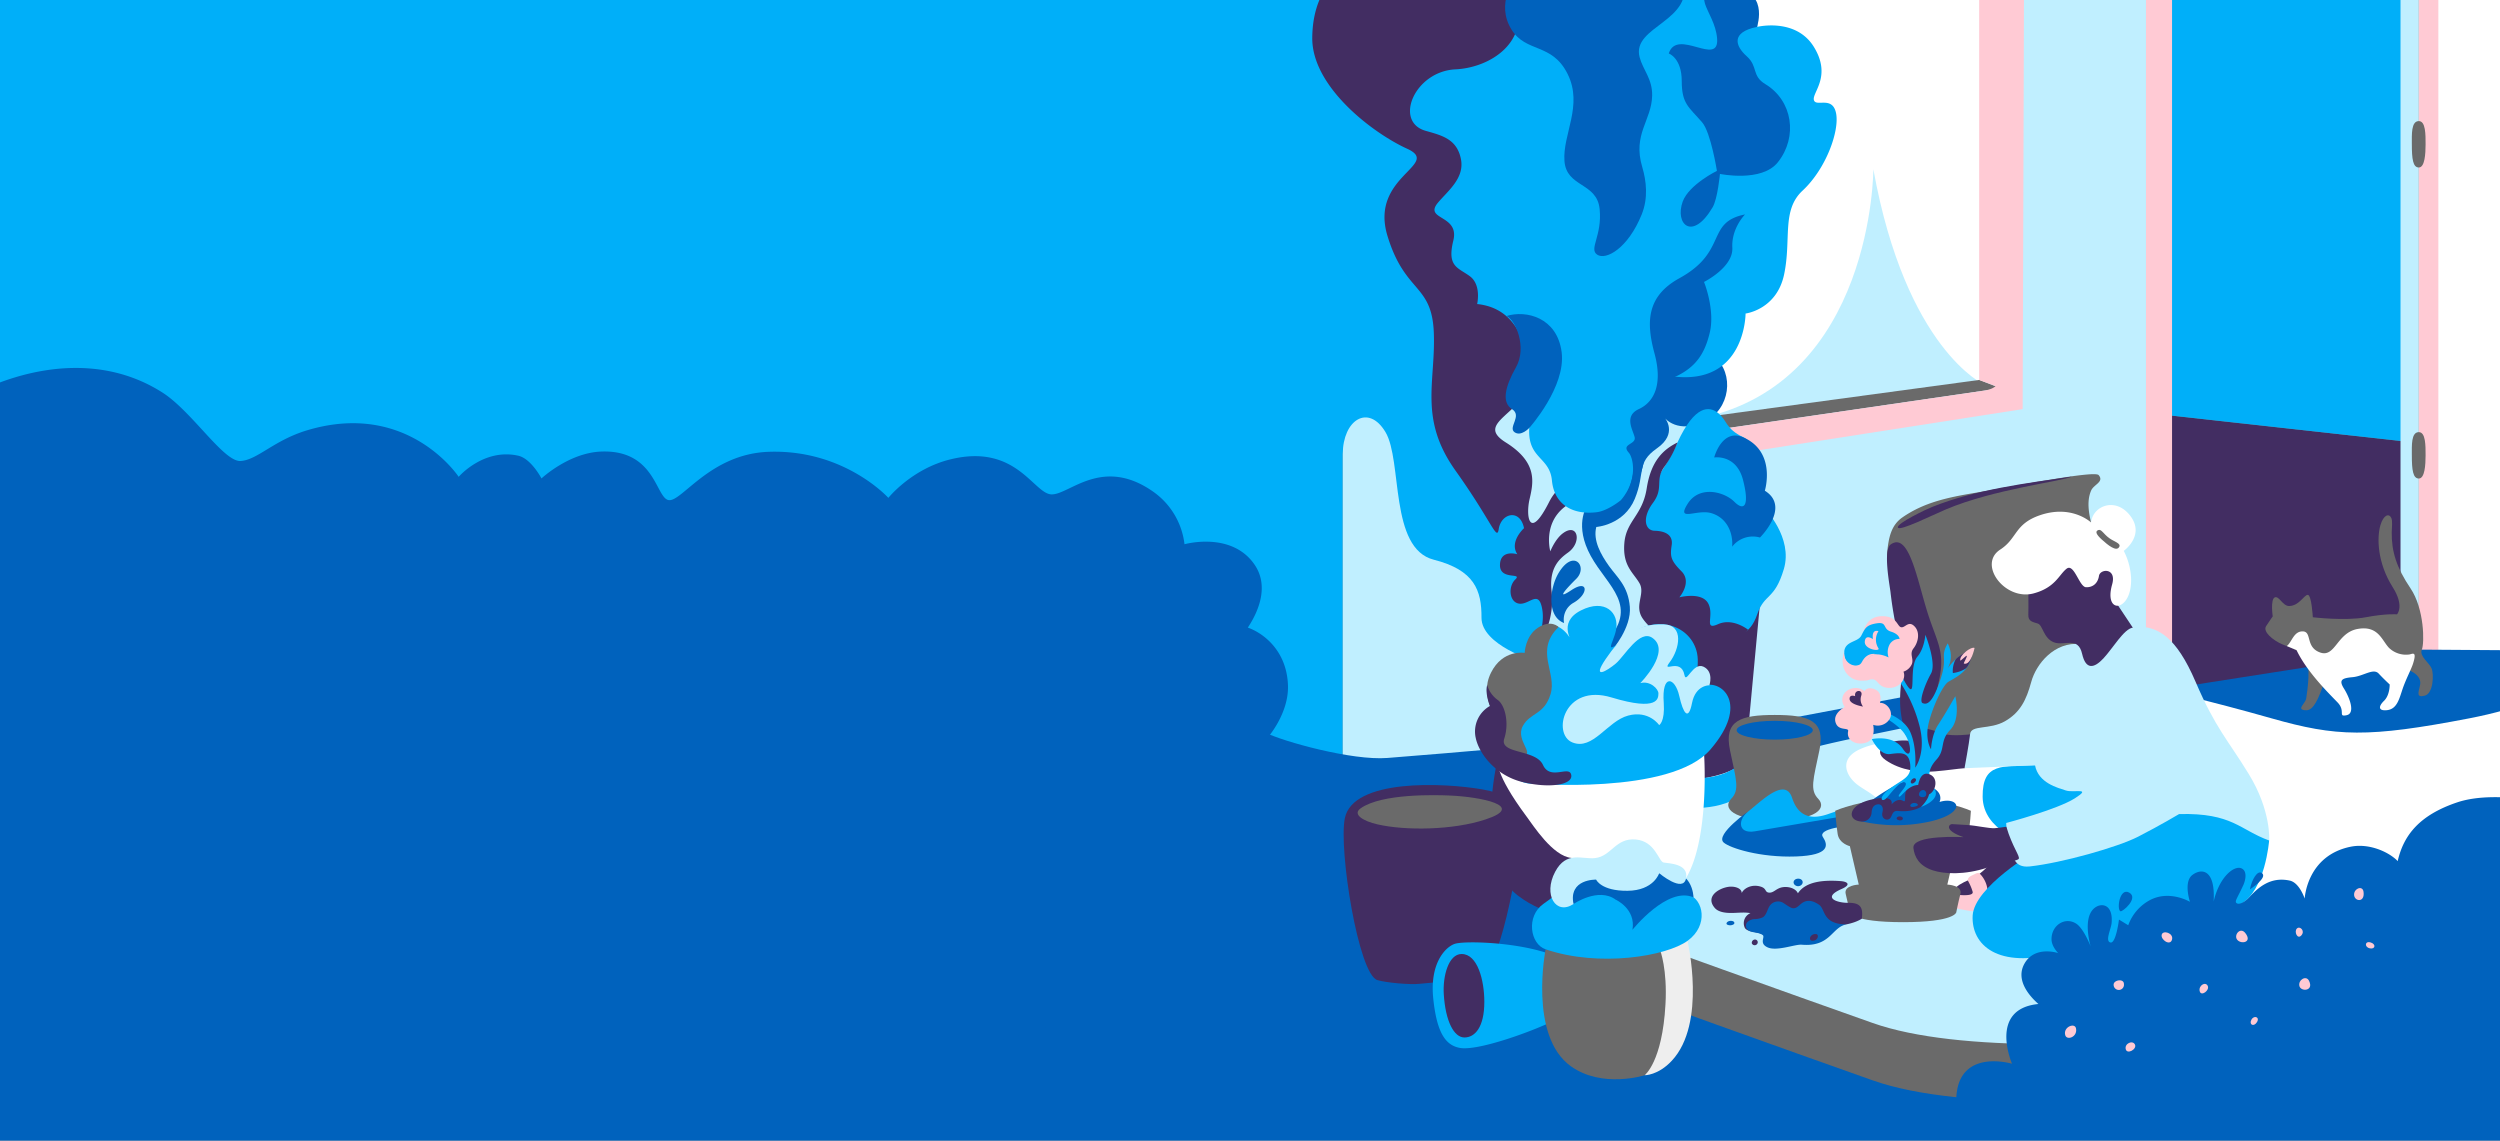 <svg id="Layer_2" data-name="Layer 2" xmlns="http://www.w3.org/2000/svg" xmlns:xlink="http://www.w3.org/1999/xlink" viewBox="0 0 1024 467.2"><rect x="0" y="0" width="1024" height="467.2" fill="#808080" stroke="none"/><defs><clipPath id="clip-path"><rect width="1024" height="467.2" fill="none"/></clipPath></defs><title>Artboard 1</title><g clip-path="url(#clip-path)"><path d="M1053.47,404.78l1.53-.28-2-128.67-167.76,2.83L553,342l.6.22L1046,404.78Z" fill="#fff"/><polygon points="889.67 283.43 986.67 268.07 986.67 181 884.33 169.67 889.67 283.43" fill="#422d62"/><polygon points="-18.5 350.27 333 327 564.63 356 786.83 436 870 441 1088 411 1088 491 -18.5 491 -18.5 350.27" fill="#0062bd"/><polygon points="996.33 -13.67 996.33 266.33 1053 274.33 1053 -18.33 996.33 -13.67" fill="#fff"/><polygon points="882.33 -22.33 884.33 169.67 986.67 181 986.67 -11.67 882.33 -22.33" fill="#00aff9"/><polygon points="550 313.5 550 -6 -18.5 -6 -18.5 232.92 550 313.5" fill="#00aff9"/><polygon points="643.25 308.04 550 313.5 550 130.75 637 259.25 643.25 308.04" fill="#c0efff"/><polygon points="879 -11.67 879 273.67 646.67 321 631.08 268.6 633.97 244.44 592 160 592 -2.4 879 -11.67" fill="#c0efff"/><path d="M767.33,69.33s0,87.33-71,102L691.33-6,812.67-4V157.5S780.66,143.1,767.33,69.33Z" fill="#fff"/><polygon points="696.17 177 819.5 159 810.67 155.62 694.67 171.33 696.17 177" fill="#6a6a6a"/><polygon points="821.96 159.95 821.96 -10.72 810.67 -11.67 810.67 155.62 821.96 159.95" fill="#ffcad4"/><path d="M701.39,187.38l127.09-19.8.57-179.24H819.5V150.09c0,6.18-.84,9-6.83,9.91L691.33,177.72Z" fill="#ffcad4"/><polygon points="879 -11.67 879 278.33 889.67 276.33 889.67 -17 879 -11.67" fill="#ffcad4"/><polygon points="990.75 -6 990.75 255.5 983.25 255.5 983.25 -8 990.75 -6" fill="#c0efff"/><polygon points="998.75 -8 998.75 271.89 990.75 266.08 990.75 -9.75 998.75 -8" fill="#ffcad4"/><path d="M990.75,49.6c2.82,0,2.77,5.52,2.77,9.5s-.34,9.5-2.77,9.5-2.86-3.57-2.86-9.5C987.89,55.19,987.56,49.6,990.75,49.6Z" fill="#6a6a6a"/><path d="M990.75,177c2.82,0,2.77,5.52,2.77,9.5s-.34,9.5-2.77,9.5-2.86-3.57-2.86-9.5C987.89,182.55,987.56,177,990.75,177Z" fill="#6a6a6a"/><path d="M990.75,266.08,885.24,282.61s18.68,4.09,45.22,11.63,39.35,8,80.92,0c41.79-8,64.54-27.57,64.54-27.57Z" fill="#0062bd"/><path d="M518.25,300.06c7.34,3.67,35.49,11.53,50,10.4,31-2.41,68.89-5.9,68.89-5.9v44.86s-63.66,16.42-94.73,16.42-228.12-34.61-228.12-34.61V276.33S471.25,276.57,518.25,300.06Z" fill="#0062bd"/><polygon points="879 266.67 694.67 301.49 694.67 315.73 879 279.57 879 266.67" fill="#0062bd"/><path d="M874.7,385.22c-8.33.55-16.27,1.57-24.53-.33-8-1.85-15.61-5.41-22.72-9.53a41.11,41.11,0,0,0-7.36-3.72c-3.75-1.26-7.79-1.26-11.75-1.2a76.51,76.51,0,0,0-14,1.14c-11.22,2.27-25.26,7.38-29.83-7.6-3.87-12.68,15-24.72,5.27-35.94-2.45-2.83-6-4.36-9-6.64s-5.45-6.06-4.24-9.59c.85-2.48,3.28-4.06,5.69-5.11,7.53-3.26,16-3.12,24.2-3.69,11.08-.77,25.11-1.54,34.92-6.81,4.51-2.42,9.21-4.43,13.57-7.12a48.33,48.33,0,0,0,6.33-4.56c.79-.68,4.2-5.18,4.89-5.2-10.08.29-19.45,4.88-28.88,8.48C787,299.3,753.83,301,723.46,312.06,713,315.87,702.89,320.79,692,322.9c-9.57,1.86-19.47,1.49-29,3.35a63.73,63.73,0,0,0-20.67,8c-6,3.63-11.38,9-17.9,11.68-2.19.91-4.57,1.49-6.49,2.88-2.65,1.92-4.07,5.1-5.07,8.22a52,52,0,0,0-1.85,7.81,11.14,11.14,0,0,0,0,4.66c.81,2.94,3.59,4.84,6.25,6.33,4.1,2.29,8.4,4.22,12.45,6.61,4.71,2.78,9,6.18,13.89,8.72,5.21,2.74,10.89,4.43,16.54,6.06,15.5,4.45,31.24,8.49,47.34,9.53,10,.65,20.29.15,30,3,9,2.65,17.05,9.4,25.94,12.86,14.09,5.49,29.5,6.52,44.62,6.62,29.91.19,60.58-3.27,87.33-16.67,7.16-3.58,14-7.85,21.2-11.26,10.26-4.84,21.24-7.9,32-11.55a307.78,307.78,0,0,0,32-12.89c6.53-3.07,9.44,37.12,6.51,28-43.43,8-50.77-23.65-84-22.07C893.55,383.15,884.16,384.59,874.7,385.22Z" fill="#c0efff"/><path d="M767,419c-70.76-25-203.59-73.22-213.4-76.78l-.6-.07V365.5s140.5,51,214,77S1055,428,1055,428l-1.53-23.23C1034.18,408.33,836.88,443.71,767,419Z" fill="#6a6a6a"/><path d="M324,426h-1" fill="#0062bd"/><path d="M507.58,401.22c20.53,14.24,59.87,17,81.92,11.67,7-1.68,49-9.77,54.38-14.5S630,366.54,627.29,359.9c-2.42-5.91-36.52,10.15-42.39,7.62-29-12.48-65.15,2.29-89.7-23.39-34.91-36.52-106.76,12.44-149.59,39.25-10,6.25-12.37,18.71,1.5,19.31C359.94,403.25,507,368.1,507,368.1S484.83,385.44,507.58,401.22Z" fill="#0062bd"/><path d="M649.91,207.56s-5.23,7.59,1.67,20.17,20.35,20.46,5.8,35.7l3,2.77s7.92-9.08,7.2-17.65-5.17-12-8.53-16.7-6.62-10.52-5.21-16c0,0,11.31-.76,15.76-11.5s.42-14.64,9.08-20.71S682,171.33,682,171.33s5.21,6.4,16,1.42,12.55-19.78,4.17-26.68S664.33,155,664.33,155Z" fill="#0062bd"/><path d="M550,186c0-14,10.5-20.75,17.5-9s1.51,47.6,19.75,52.25c16.68,4.25,19.63,12.5,19.57,23.75s21.87,17.83,21.87,17.83l4.68-8.51L633,226.16l-12.4-21.91L597.75,149.5,587.25,40.25S550.75-17.75,550-17s-30.25,0-30.25,0Z" fill="#00aff9"/><path d="M556-15.5s-18.29,5.47-18.5,31c-.17,20,24.63,38.93,38.88,45.43s-15.49,11.2-8.09,35.63c7.19,23.73,18.2,19.45,19,39.7s-6.25,35.25,8.88,56.5,16.91,29.09,17.71,23.92c1-6.5,8.73-8.44,10.36-.33,0,0-6.15,5.5-2.75,10.67,0,0-6.94-2.17-7.1,4.33s9.4,3,6.28,6-2.45,9.5,1.72,9.92,7.93-6,9.33,2.4-4,17.68-4,17.68A32.62,32.62,0,0,0,635.5,242c-1-9.33,3.11-13.06,6.75-15.66,5.92-4.22,4-12.51-2.17-7.84-3.12,2.35-5.08,7.33-5.08,7.33s-4.17-14.83,10.83-21-3.16-15.33-11.33.83-9.58,5.67-8-1.17,3.46-15-9.71-23.25,7.33-11.25,11.83-27.5-2-165.42-2-165.42Z" fill="#422d62"/><path d="M654.1,209.79c-10,1.24-17.5-3.18-18.43-13s-10.08-8.75-9.28-21.61,4.11-48-21.35-50.65c0,0,1.86-7.82-3-11.4s-9.41-3.85-6.76-14.58S583,90.19,589,83c4-4.77,10.92-10,9.41-17.77C596.82,57,590.73,55.5,584,53.6c-13.26-3.71-4.58-24.4,12.16-25.19s38-15.38,17.8-43c0,0,107.4-13.79,105.81,25.59,0,0,15.78-3.85,23.2,8.22s-.8,18.7,0,21.74,7.52-1.86,9.06,5.3-4,22.81-13.7,31.82c-8.68,8.09-4.51,19.89-7.56,34.34s-15.78,16-15.78,16,0,29.7-30.1,25.72a112.17,112.17,0,0,0-12.72,24.15c-3.49,9.21-2,21.66-8.32,26.63C661.25,207,657.2,209.41,654.1,209.79Z" fill="#00aff9"/><path d="M617,129.45c8.12-2.54,20.81.57,22.65,14.78s-13.22,31-13.22,31S623,179,620.31,177s3.31-6.69-1-9.43-2.88-9.15,1.65-17.16C625.62,142.17,620.65,130.83,617,129.45Z" fill="#0062bd"/><path d="M620.63-8.89s-8.22,10.19-1.52,21c6,9.65,16.59,5.31,23,18.22S640,55,640.8,65.93s13.34,8.68,14.42,19.74-4.55,16.27-1,18.65,12.59-2.53,18.22-16.47c2.71-6.71,1.92-13.7.22-19.43-4-13.45,3.8-19,4.06-29.17.18-6.91-3.78-10.6-5.14-15.83-3.36-12.9,23-14.53,17.78-32.32Z" fill="#0062bd"/><path d="M683.53,21.9s5.31,1.84,5.31,11.28,2.93,10.63,8.35,16.92c3.57,4.14,6.06,19.89,6.06,19.89s-11.42,5.59-14,12.54c-3.37,9.21,3.91,16.51,12.24,2.38,2.06-3.5,3-13.67,3-13.67s17.08,3.57,23.73-4.79c8.26-10.39,6.06-25.24-5.15-32-5.67-3.41-2.89-7.19-7.59-11.39s-6.65-9.8,4.21-12.06c0,0,5.52-16.5-12.26-15.53s-5,8.49-4.1,20.32S686.89,11.28,683.53,21.9Z" fill="#0062bd"/><path d="M663.82,205c7.31-8.54,5.08-17.64,3.33-19.58-3.33-3.69,3.17-3.25,2.39-6.4-.74-3-4.45-8.62,1.74-11.47s9.87-10,6.4-22.8-3.24-23.41,10.22-30.8c20-11,10.6-22.85,26.87-26.12,0,0-5.64,5.62-5.21,13.65s-11.6,14-11.6,14,4.66,11.42,2.32,20.93c-1.89,7.69-5.08,13.83-14.29,18-.68,4.33-3,22.63-13,25.65A24.74,24.74,0,0,1,663.82,205Z" fill="#0062bd"/><path d="M640.64,255.18a7.84,7.84,0,0,1,4-8.35c6.14-3.58,6-9.75-1-5.1s-1.42-1.27,2-4.65c4.91-4.87-1-12.58-7.16-2.51C634.75,240.65,633.42,252.47,640.64,255.18Z" fill="#0062bd"/><path d="M720.88,247.25l-5.82,62.36s.7,4.94-12.93,8.29-17,.72-17,.72L680,255.25Z" fill="#422d62"/><path d="M685,330.25s15.17,3.06,26.33-3.25c5.75-3.25,6.25-7.4,6.25-7.4v-6.77s-.78-2.38-2.64-2.38c0,0-6.77,11.6-30.27,7.45Z" fill="#00aff9"/><path d="M711.17,259.74s5.44,1.1,8.58-8.08c3-8.77,7.08-5.67,10.92-18.59s-7.92-24.83-7.92-24.83-.91-25.43-8.58-29.08-6.5-6.92-10.58-10.1c-3.41-2.66-9.33-3.4-16.5,12.18s-8.75,10.75-13.33,29.58,12,35.83,12,35.83l16.44,12.5Z" fill="#00aff9"/><path d="M709.5,223.92a10.64,10.64,0,0,1,11.38-3.75s12.71-12.5,2-19.17c0,0,4.85-15.8-8.75-21.83-8.83-3.92-12,8.21-12,8.21s9.06-1.46,11.81,9.2.5,13-3.58,8.92-14.25-6.83-19.08.83,3.69,2.14,9.58,3.83C707.31,212,709.92,218.17,709.5,223.92Z" fill="#0062bd"/><path d="M687.08,181.25c-5.75,2.83-10.83,7.5-12.58,18.75s-8.42,13.25-9.17,22.5,3.58,11.92,6.17,16.33-2.36,9.16,1.39,14.58,13.94,13,26.19,11.87S716,257.93,716,257.93s-6.19-5-12.28-2.27-1.42-3.42-4-8.42-11.86-2.58-11.86-2.58,5.36-6.17.86-10.67-4.67-6.19-4-10.68-3.08-5.82-7-5.91-5.25-5.25-.67-11.42.72-9.32,4.61-14.7A40,40,0,0,0,687.08,181.25Z" fill="#422d62"/><path d="M698,309l-84.65,2.27a149.06,149.06,0,0,0-.89,26.71c.76,12.09,14.56,16.65,22.1,23.56,6.21,2.1,1.42,12.07,7.58,12.81,15.91,1.92,31.1-.76,42.78-8.44C701.15,355.29,698,309,698,309Z" fill="#fff"/><path d="M613.36,311.29s-9.93,41.41,8.19,55.41c24.09,18.61,56.93,2.81,56.93,2.81s-10-15.68-34.84-18.1c-7.64-.75-15.57-13.21-18.43-17.06C612,316.61,613.36,311.29,613.36,311.29Z" fill="#422d62"/><path d="M625.92,320.89c.38.05,58.46,5,74.69-13.92s4.31-28.39-2.22-26.19-1.8-6.12-3.27-13.23c-2.33-11.22-16.54-16.42-28.08-7.11-11.22,9-6.27,3.32-5.13-2.27,1.46-7.14-4.49-13.18-14.42-8.11s-3.12,13.52-3.12,13.52-3.57-8-9.26-7.36-9.62,24.17-9.62,24.17l-9.19,25.91S615.61,319.39,625.92,320.89Z" fill="#00aff9"/><path d="M638.39,256.82s-3-3.18-8.34.22-5.55,10.38-5.55,10.38-8.93-1.61-13.78,8.1c-5.25,10.53,3.34,18.8,3.47,23.74s.28,10.48,8.2,10.48-2.11-6.19,1.38-12.42c3.15-5.62,8.63-4.37,11.32-12.94C637.87,275.5,628.36,266.63,638.39,256.82Z" fill="#6a6a6a"/><path d="M609.14,280.61a11.56,11.56,0,0,0,4.19,6c3.1,2,4.93,9.44,2.82,15.91S629,306.76,632,313.31s10.84,0,11.58,4.11-9,5.59-20,2.9-17.84-11.69-19.14-18.15a12,12,0,0,1,5.83-13S608.21,284.24,609.14,280.61Z" fill="#422d62"/><path d="M679.59,297s-4.15-6.19-12.7-3.9-14.4,14.4-22.84,11-3.48-24.33,16-18.43,19.16.22,19.24-1.59-3.36-5.4-7.44-4.26c0,0,12.88-13,5-18.52-5.26-3.73-11.4,7.44-15,10.47s-10.08,6.92-4.15-1.85,12.35-14.65,23.89-14.18c8.27.34,6.35,10.16,2.37,15.44-3.77,5,4.57-2.21,6,5.33.71,3.79,3.52-5.49,7.82-3.42s2.39,7.61,2.39,7.61-5.66-.2-7.13,7.3-3.62,4.19-5.22-2.95c-1.75-7.8-7.27-9.18-6.35,2.87C682,295.76,679.59,297,679.59,297Z" fill="#c0efff"/><path d="M744.76,327.21c-3.5-3.66-2.1-7.66.47-19.9s-4.32-14.46-18.31-14.46-20.88,2.22-18.31,14.46,4,16.25.47,19.9.35,8.79,17.84,8.79S748.26,330.87,744.76,327.21Z" fill="#6a6a6a"/><ellipse cx="726.92" cy="299.1" rx="15.6" ry="3.85" fill="#0062bd"/><path d="M808.66,201.93c16.78-2.82,49.23-9.3,50.93-7.34,2.38,2.74-1.89,3.83-3,6.21-2.57,5.61-.23,13.07,1.56,19s3,10.61,4.54,16.58a71.2,71.2,0,0,1,1.87,16.4c.22,10.26-.4,20.71-3.95,30.33s-10.33,18.42-19.73,22.53a50.68,50.68,0,0,1-11.26,3.12,158.45,158.45,0,0,1-23.83,2.52,25.69,25.69,0,0,1-9.21-.94c-2.93-1-5.62-3.23-6.43-6.23a6.5,6.5,0,0,0-.84-2.41c-1.78-2.3-6.34.15-8.06-2.19a3.62,3.62,0,0,1-.58-1.75c-.68-5.85,3.87-10.87,5.81-16.43,3.48-10-1.72-20.73-2.75-31.27-.58-5.91-11.28-17.46-10.77-23.37.59-6.86,1.81-11.68,6.31-14.79C788.14,205.75,797.9,203.74,808.66,201.93Z" fill="#6a6a6a"/><path d="M789,249.24c3.92,13.07,7.64,16.75,5.52,28.06-1.45,7.75-3.93,16.41-8.6,22.75-.39.52-2-.39-2.63-.14a2.5,2.5,0,0,1-2.74-.86,6.57,6.57,0,0,1-1.18-2.81,41.47,41.47,0,0,1-1.09-9.74c0-6.31,1.53-12.63.73-18.9a69.33,69.33,0,0,0-1.66-7.63,152.51,152.51,0,0,1-3-17.44c-.4-3.25-3.1-17.3.11-19.54C781.6,218,784.91,235.58,789,249.24Z" fill="#422d62"/><path d="M848.65,195.21c-18.79,2.73-39,5.17-57.28,12.44-2.15.86-14.55,6.69-14,8.42s14.41-5.2,19.7-7.43C816.73,200.33,844.64,197.16,848.65,195.21Z" fill="#422d62"/><path d="M716.77,331.82c5.54-4.5,14.56-13.32,17.28-5s8.59,8.86,15.13,6.49c1.06-.38,2.38-.82,3.86-1.27,7.72-2.34,19.81-4.94,21.64-1.08l-10.12,5.25-27.71,4.82-19.81,4.24-7.09-4.6A22.91,22.91,0,0,1,716.77,331.82Z" fill="#00aff9"/><path d="M706,345.08c2.61,2.33,15.11,6.25,29.64,5.73,14-.5,13.18-4.68,11-8s9.49-4.87,17-4.9,11-6.94,11-6.94-48.48,8.27-55.79,9.53-7.24-5.12-2.14-8.72C716.77,331.82,702.37,341.84,706,345.08Z" fill="#0062bd"/><path d="M691.19,385.34s8,33.83-6.46,49.18c-5.59,6-11.08,5.9-11.08,5.9s9.52-20.23,2.65-51.92Z" fill="#eee"/><path d="M623.19,335c-.48,19.94-9.69,65.29-17.88,66.12-5.84.59-17.59,1.11-23.64,1.83-4.09.49-14-.45-17.5-1.5-7.75-2.35-15.91-53.49-13.33-66.28,3.29-16.3,40.39-14.64,56.51-11.8C624.77,326.48,623.2,334.57,623.19,335Z" fill="#422d62"/><path d="M593.88,325.85c-5.44-.23-27.83-.95-36.56,5.24-3.53,2.5,1.12,5.25,6.84,6.56,11.52,2.66,31,2.41,44.29-2C625.45,330.09,606.33,326.38,593.88,325.85Z" fill="#6a6a6a"/><path d="M595.8,386.62c3.67-1.28,23.18-.82,36.79,3.4a14.06,14.06,0,0,1,4.21,1.88c2.71,2,3.82,5.42,4.77,8.64.65,2.17,1.29,4.53.49,6.66-.68,1.82-1.09,8-2.65,9.17-4.61,3.43-32.87,14.35-41.35,12.87-5.66-1-9.49-5.63-11-20.24S592.13,387.9,595.8,386.62Z" fill="#00aff9"/><path d="M591.37,407.2c.69,11.15,4.19,17.75,8.46,17.75s8.16-4.14,8.15-14.63c0-8.67-2.72-19.58-9.31-19.56C593.32,390.77,590.91,399.79,591.37,407.2Z" fill="#422d62"/><path d="M633.07,388.83s-7,35.46,10.34,47.89c12.91,9.25,30.23,3.7,30.23,3.7s7.24-5.39,8.54-29.06C683,397,680,389.22,680,389.22S665.45,396.46,633.07,388.83Z" fill="#6a6a6a"/><path d="M633.07,388.83c-6.36-2.17-8.08-13.52-.88-18.61s6-4.85,7.7-8,19-.45,19-.45l13,2.87s14-.07,19.78,1.81c6,1.94,8.3,12.54-.42,18.89S655,396.31,633.07,388.83Z" fill="#00aff9"/><path d="M668.66,380.84s14.34-18,25-13.27c0,0-.14-13.1-14.09-9.91s-17.8,10.83-17.8,10.83S670.13,372.22,668.66,380.84Z" fill="#0062bd"/><path d="M644.51,370.28s10.13-7,17.29-1.78l4.7-5L653,356.32S641.45,363.46,644.51,370.28Z" fill="#0062bd"/><path d="M644.51,370.28c-7.18,4.76-12.54-3.73-7.52-13.2,4.61-8.7,11.12-5,16.32-5.61,6.78-.74,8.37-8.38,16.75-7.61,8,.73,9.3,9.07,11.38,9.44s10.39.42,9.16,6.5-11-2.14-11-2.14-2.17,7.12-13,7.21-12.83-4.58-12.83-4.58S642.38,359.94,644.51,370.28Z" fill="#c0efff"/><path d="M872.9,385.73c14.37-2.36,30.89-1.82,39.63,0s16.05-7.85,16.05-7.85l-37.64-4.77-19.49,10.79Z" fill="#422d62"/><path d="M902.27,370.56a193.5,193.5,0,0,1,20.47,2c2.69.48,6.3,1.78,6.64,2.94.89,3-5.86,6.24-13,5.36s-3.11,1.11-1,3,2.59,2.29-1,2.07-2-.54-4.7-2.48c-4.5-3.27-10.88-4.57-10.88-4.57l-14.22-1.09Z" fill="#ffe262"/><path d="M823.07,344.08s-8.94,13.36-16.23,16.21-7.67,5.85-7.67,5.85l17.54,3.67,23.16-15.21,9.22-16.41S826.37,335.89,823.07,344.08Z" fill="#422d62"/><path d="M806,360.64s-.23-1.14,1.59-2,2.57-1.42,3.34-.77a11,11,0,0,1,3.14,6.58c.17,3.1,10.72,1.69,10.72,1.69l-2,8.35s-26.12-.9-27.13-5.53l3.48-2.78s9.58,1.59,8.85-.94A20.42,20.42,0,0,0,806,360.64Z" fill="#ffcad4"/><path d="M807.23,300.77s.66,13.65-2.57,13.89-6.2.78-12.09,1.3-13.93-.25-20.24-4.64c-5.91-4.12.54-9,10.28-7.87.65.08-.13-.51-1.35-1.67-.95-.9-1.36-2,.21-3,3.57-2.39,12.16,1,15,1.86C799.76,301.7,807.23,300.77,807.23,300.77Z" fill="#422d62"/><path d="M779.5,327.18c-17.1,0-27.8,4.92-27.8,4.92s.39,5.52,1,9.49,5,5,5,5l3.65,15.73s-6.26.24-5.35,3.84,1.7,7.56,1.7,7.56.65,4,21.79,4,21.79-4,21.79-4,.78-4,1.7-7.56-5.35-3.84-5.35-3.84l3.65-15.73s4.31-1.08,5-5,1-9.49,1-9.49S796.59,327.18,779.5,327.18Z" fill="#6a6a6a"/><path d="M762.16,336.35a64.33,64.33,0,0,0,29,0c14.91-3.71,11-10.28,3.26-7.86,0,0,1.66-3.08-2.21-5.52-4.31-2.71-9.91-2.39-13.54,2.43,0,0,4.51-5.11,2.34-5.54S754.58,333.61,762.16,336.35Z" fill="#0062bd"/><path d="M762.8,336.51c-6.26-.08-6.33-6.71,3.69-9s8.26,2,8.26,2,2.36-2.89,4.75-1.47-2.19-6.82,6.8-6.78,4.39,12.32-8.78,10.91c-2.5-.27-2.33,1.83-3.28,2.94-1.19,1.39-3.91.28-3.17-2.49.51-1.92-.43-3.32-1.87-3.17-2.21.23-2.5,2.13-2.6,3.45A3.86,3.86,0,0,1,762.8,336.51Z" fill="#422d62"/><path d="M778.38,334.41c-1.55-.18-2.27,1.27-.45,1.59S779.93,334.59,778.38,334.41Z" fill="#422d62"/><path d="M783,329.18c-.85.53-1,1.82,1.51,1.18S784.42,328.27,783,329.18Z" fill="#0062bd"/><path d="M772.39,327.18c-1.73,1.55-3.35-.5,1.94-4.35s8.63-4.39,8.09-9.72-4-4.79-8.31-4.25-7.41-6.12-7.41-6.12,8.74-2,12.73,4,4.08-3.38-1-8.15-9.22-5.73-9.22-5.73l1.45-1.66s9.06,2.44,11.81,8.68,2,14.55,2,14.55,4.9-6.24,1.5-18.07a58.39,58.39,0,0,0-9.14-19l1.29-2.26s3.76,8.24,4.79,7.1-.42-9.81,2.47-13.25,3.25-8.95,3.25-8.95,4.7,11.66,2.3,15.91S785.9,287.36,787.5,288s3.87.52,7.21-9.41-.27-9.09,3.07-15.07c0,0,3.34,6-.72,11.2a24.66,24.66,0,0,1,5.85-6.16s5.5,0,3.48,3.65-5.35,5.33-8.25,7-8,13.92-8.59,19.36,1.4,8.33,1.4,8.33.23-6,2.94-10.07,7-11.66,7-11.66,2.35,9.17-2.08,13.77-1.81,8-5.63,12.19c-3.44,3.8-4,7.26-.92,11.86s-5.4,7.54-5.4,7.54,6.75-6.46,1.05-8.59-9.21,5-10.1,4.34,4.38-4.92,2.39-5.82S773.84,325.89,772.39,327.18Z" fill="#00aff9"/><path d="M785.52,322.6s.55-7,4.69-5.5,2.61,7.19-.13,8.3Z" fill="#422d62"/><path d="M787.71,323.59c-1.55,0-2.76,2.72-.36,2.92S789.26,323.59,787.71,323.59Z" fill="#0062bd"/><path d="M783.24,319.15c-1.15,1-.54,2.55.9,1.39S784.4,318.1,783.24,319.15Z" fill="#422d62"/><path d="M756.26,289.17c-3.77,2.1-5.49,4.63-4.14,7.41s5.21,1.33,4.88,2.9c-.91,4.34,4.32,6.11,7.9,4.48s2.35-7.07,2.35-7.07a5.69,5.69,0,0,0,6.48-2c2.29-3-.68-7.14-3.7-7,0,0,1.17-3.77-1.54-5.25s-5.18-.56-5.12,1.79S756.26,289.17,756.26,289.17Z" fill="#ffcad4"/><path d="M766,268.55l-4.38,6.91s.71,4,3.94,3c3.71-1.12,3,2.45,7,3.19,4.67.86,8.52-3,7.1-6.54a5.7,5.7,0,0,0,3.46-3.16c.8-2.34-1.16-4.08.68-6.41s2.84-6.48.37-9-3.83.74-5.49.37-1.67-4.69-8-4.51-7.5,5.83-8,9.07C761.88,267.07,766,268.55,766,268.55Z" fill="#ffcad4"/><path d="M773.57,269.29a6.67,6.67,0,0,1,.38-5.25,4.49,4.49,0,0,1,4.11-2.33s0-1.91-3.53-3-1.38-4.07-5.78-3.4-4.83,2.09-6.38,5.07-7.69,2-6.92,8,7.35,5.18,9.7,1.46S773.57,269.29,773.57,269.29Z" fill="#00aff9"/><path d="M755.4,266.73c-1.13,3.34-1.29,8.27,3.08,11,3.08,1.9,7,.74,7,.74s-2.27-2.75-1.46-5.72,2.27-4.64,4.77-4.72c0,0-3.89-1.43-6.2,3.2C761,274.42,754.56,271.92,755.4,266.73Z" fill="#ffcad4"/><path d="M769.42,265.54c.82,1.45-5.84.54-5.6-2.74s3.34-1,3.34-1-.83-4.17,2.27-3.28A6.44,6.44,0,0,0,769.42,265.54Z" fill="#ffcad4"/><path d="M766.73,290.93s-4.65,1.19-4.65,3.88c0,0-2.33-2.62-4.17-2s.9-1.37-1-2.12-3.7-4.77-.83-7.39,8.17-1.68,8.53,1.85C762.32,287.48,763.75,289.09,766.73,290.93Z" fill="#ffcad4"/><path d="M759.88,285.15s-2.45-.93-2.27,1.26,5.49,3,5.49,3a4.83,4.83,0,0,1-.72-4.49C763.24,282.26,759.28,282.46,759.88,285.15Z" fill="#422d62"/><path d="M805.24,266.84c-1.09,1.05-3.72,2.35-4.35,3.52a9.81,9.81,0,0,0-1,5.31,12.47,12.47,0,0,0,5.17-1.77c1.46-1.05,2.18-4,2.43-4.57C808.1,268,805.24,266.84,805.24,266.84Z" fill="#422d62"/><path d="M808.78,265.4c-1.36-.71-6.46,3.09-5.82,5.19.06.2,2.42-2.14,2.59-2,.39.37-1.48,3.12-1.13,3.22C807.32,272.68,808.78,265.4,808.78,265.4Z" fill="#ffcad4"/><path d="M843,390.33c8.44-2.29,40.26-5.83,40.26-5.83s9.76-4.2,14.5-8.27,9.76-.27,19.93-5.83,11.75-26.13,11.75-26.13-12.85-34.36-95.93-30.83c-13.28.57-21.55-1.2-21.42,12.9s17.76,18.75,17.76,18.75l3.8,3.62S808.71,363.21,808,375C807.37,387.08,818.35,397,843,390.33Z" fill="#00aff9"/><path d="M929.46,344.27c-12.06-4.34-15-11.38-36.9-10.83,0,0-7.64,4.57-16.77,9.26-8.32,4.27-31.06,10.72-44.4,12.19-3.59.4-5.07-1-5.85-2.05-3.66-4.89-3.8-15.75-3.8-15.75s20.82-5.48,28.1-10.09-.44-2.14-3.69-3.23-11.25-3-12.61-10.33l-28.87,1.21s1.88-10.17,2.29-14,8-1.66,14.25-5.22S830,286.7,832,279.31s9.52-16.58,20.1-15.5,18.27-7.82,25-7.14,14.1,3.66,22.23,22.64,13.37,24,21.67,37.58C930.39,332.08,929.46,344.27,929.46,344.27Z" fill="#c0efff"/><path d="M849.66,264.67s-1.07,10.61,2,15.11c2.53,3.65,10.68,5,13.1-7.55s8.8-15.14,8.8-15.14S851.52,257.94,849.66,264.67Z" fill="#c0efff"/><path d="M830.8,241.52s.11,7.35,0,10.22,1.84,3,3.9,3.67,2.25,6,6.55,7.67,9.91-2.63,11.59,4.75c1.5,6.56,4.84,6,8.7,1.87s8.48-12.2,12.06-12.61l-7.67-11.51s6.43-15.5-6.66-19.28S829,236.12,830.8,241.52Z" fill="#422d62"/><path d="M856.5,214s-7.81-7.41-20.83-3c-10.59,3.59-9.32,9.54-16.35,14.09-9.36,6.05,1.83,21,13.52,18,9-2.36,10.49-7.66,13.61-10.12s5.2,7.47,8,7.56,4.82-1.61,5.29-4.63,7.35-3.39,5.39,3.5c-3.63,12.76,8.31,11.16,7.76-2.61a27.25,27.25,0,0,0-3-11.16s9.25-6.56,2.24-14.89C866.16,203.61,857.22,207.3,856.5,214Z" fill="#fff"/><path d="M859.45,217.11c-1.33.52-.94,1.73,1.49,3.93s6,5.16,7.12,2.93c.73-1.43-2.09-2.1-4-3.47C861.56,218.75,860.76,216.6,859.45,217.11Z" fill="#6a6a6a"/><path d="M804.24,342.89s-21.2-1.16-20.5,4.49c.43,3.47,2.15,7.25,8,9.14,4.55,1.47,12.83,2,22.49-1.2,6.58-2.2,11.93-2.58,12.63-3.53s-2.67-5-5.06-13.16c-1.77.3-3.19.45-4.76.59-2.09.19-7.69-1.1-11.17-1.29-2.73-.15-5.2-.32-6.32-.38S795.87,340,804.24,342.89Z" fill="#422d62"/><path d="M947.33,252.83s13.33,1.59,21.68,0,12.8-1.19,12.8-1.19,3.23-3.27-1.79-11.19c-6.23-9.83-6.52-20.16-5-25.33,1.31-4.38,3.53-4.89,4.44-3,.62,1.28.21,4.07.19,5.91-.1,7.92,2,14.52,7.69,22.94s5.77,22.47,4.64,25.13,3,5.3,4,7.69.73,10.21-2.75,11.14-2.75-1-2-4.18-1.92-6-8.22-7.36-28.51-1.19-31.49,7.42-5,10.47-7.62,10.08c-3.22-.48.38-2.65.73-4.84.61-3.82,1.83-13.26-.13-16.71-1.33-2.32-5.9-3.85-9.68-5.44s-8.09-5.17-6.63-7.42,2.72-4,2.72-4-1-6.89.8-7.76,3.25,3.6,6,3.51c4.11-.13,6-4.57,7.56-4.57S947.33,252.83,947.33,252.83Z" fill="#6a6a6a"/><path d="M936.69,264.62c2.09-1.65,2.82-6.16,6.6-6s.93,6.52,7.09,8.66,6.83-8.13,15.31-9.66,9.92,4.71,12.86,7.76a10,10,0,0,0,8.55,2.65c1.52-.46,2.78-.93,1.26,3.85-.72,2.25-2.85,6.22-4.18,10.08-1.49,4.34-2.33,8.49-6.5,8.93-3.44.37-3.65-1.44-1.19-3.83s2.32-6.7,2.32-6.7-2.32-2.12-4.51-4.47-6.23,1.08-10.67,1.48-5.77,1.13-3.52,4.71,4.77,10.08,1.06,10.87-.27-1.66-3.71-5.24-12.58-12.5-16.8-21.43Z" fill="#fff"/><path d="M1055,332c-2-1.26-31.13-9.22-48.56-3.34-15.32,5.17-21.91,13.32-24.34,24.05-3.49-3.65-11.56-7.43-19.23-5.9C944.79,350.46,944,368.07,944,368.07s-2.11-6.52-6.12-7.38c-8.1-1.74-13.05,3-16.7,6.93-2,2.1-4.28,3.14-5.18,2.2-.7-.73.4-1.93,2.83-7.2.87-1.89,1.83-5.76-.67-6.92-3.08-1.43-9.2,3.63-11.45,13.58.77-13.18-4.88-13.75-8.67-10.93S897,369.39,897,369.39s-8.05-4.82-16-.91a19,19,0,0,0-9.27,10.5l-3.8-2.32s-1.2,9.93-3.5,9.38.28-5.51.49-8c.6-7.07-3.44-8.2-6.19-6.67-6.31,3.52-2.38,16.31-2.38,16.31s-2.83-7.37-5.94-9.36c-4.61-2.95-10.24.73-10.1,6.55.07,2.88,2.72,5.51,2.72,5.51s-9.42-3.17-13.71,4.15c-4.18,7.14,2.57,14,5.62,16.71-20.6,2-10.81,24.47-10.81,24.47s-21.76-6.56-22.82,13.76c-.16,3.15,17.75,7.9,21,8.9,9.17,2.82,210.2-8.47,226.67-17.91,2.51-1.44-3.91-50-3.94-52.45C1045,385.76,1058.83,334.41,1055,332Z" fill="#0062bd"/><path d="M916.36,384.92c1.61,2,6.37,1.09,3.3-2.77C917.56,379.52,914.85,383.08,916.36,384.92Z" fill="#ffcad4"/><path d="M964.23,366.37c-.05,2.9,4.53,3.58,3.87-1.11C967.72,362.57,964.27,363.83,964.23,366.37Z" fill="#ffcad4"/><path d="M941.82,403.83c.56,2.48,6,2.17,4-2C944.66,399.26,941.26,401.36,941.82,403.83Z" fill="#ffcad4"/><path d="M885.43,382.88c-.47,2.05,3.46,4.73,4.22,2S885.9,380.83,885.43,382.88Z" fill="#ffcad4"/><path d="M865.74,403.31a2.12,2.12,0,1,0,4.22-.23C870,400.66,865.74,401.37,865.74,403.31Z" fill="#ffcad4"/><path d="M901,406c.56,2.32,4.22-.35,3.27-2.22S900.42,403.71,901,406Z" fill="#ffcad4"/><path d="M870.7,429.74c.56,2.32,4.72,0,3.77-1.91S870.13,427.42,870.7,429.74Z" fill="#ffcad4"/><path d="M845.92,424c.66,2.29,5,.81,4.44-2.63C850,418.64,844.95,420.62,845.92,424Z" fill="#ffcad4"/><path d="M924.44,418.68c1.32-2.1-1.19-3-2.27-1S923.12,420.78,924.44,418.68Z" fill="#ffcad4"/><path d="M970.94,386c-2.39-.64-2.5,2-.24,2.45S973.33,386.67,970.94,386Z" fill="#ffcad4"/><path d="M940.78,380.35c-1.2,1.26.25,4.64,1.88,2.76S942,379.09,940.78,380.35Z" fill="#ffcad4"/><path d="M707.88,363.26c2.39-.38,5.53.43,5.53,2.54.78-1.86,4-3.81,7.8-2.63,2.51.77,1.55,2.31,3.43,2.45s2.87-1.74,5.37-2.19,5.53.42,6.41,2.47c3.28-5,10.8-5.49,17.49-5,2.85.21,4.46,1.44.42,3.22-8.24,3.61-1.8,5.68,2.53,5.68,5.78-.17,6.22,2.54,5.74,6.5-3.31,2.13-9.49,3.29-13.54,2.57a3.4,3.4,0,0,0-2.59.16,2.09,2.09,0,0,0-.66,1.31c-.69,3.16-21,4.31-22.43,3.15-2.56-2.14-7.55-1.36-8.7-3.46a4.44,4.44,0,0,1,2.31-6c-2.51-.48-5.12-.1-7.68-.08s-5.52-.32-7-2.13C698.47,367.26,703.87,363.89,707.88,363.26Z" fill="#422d62"/><path d="M736.57,359.9c1.48,0,2.25,1.23,1.54,2.27a2,2,0,0,1-3.22,0C734.2,361.07,735.1,359.9,736.57,359.9Z" fill="#0062bd"/><path d="M710.17,378.55a2.71,2.71,0,0,1-2.73.16c-.71-.46.13-1.53,1.49-1.53S710.72,378,710.17,378.55Z" fill="#0062bd"/><path d="M719.71,386.67a1.12,1.12,0,0,0-.77-1.84,1.35,1.35,0,0,0-1.4,1.53A1.25,1.25,0,0,0,719.71,386.67Z" fill="#422d62"/><path d="M738,386.95c11.89,1,12.26-7.26,18.32-8.31-9.91-.08-8.56-6.1-11.17-8-1.39-1-3.5-2.1-5.62-1.45-2.37.73-3,3-5.2,2.82-1-.08-3.26-1.84-4.18-2.34a4.15,4.15,0,0,0-5,1c-1.26,1.5-1.4,3.88-3,5a8,8,0,0,1-3.53.79,4.64,4.64,0,0,0-2.81,1.16,2.21,2.21,0,0,0-.32,2.81,3.53,3.53,0,0,0,1.24,1c1.76.67,3.69.48,5.24,1.54,1.19.82-1.66,3.41,2.08,5.09S735.27,386.71,738,386.95Z" fill="#0062bd"/><path d="M744.12,382.65a2.37,2.37,0,0,0-2.46.89c-.56.76-.27,1.77.6,1.79C744.54,385.42,745.13,383.07,744.12,382.65Z" fill="#422d62"/><path d="M-26.86,171.06c25.47-18.38,63.22-29.58,93.46-10.23,12.08,7.73,25.06,28.49,32,28s13.62-8.52,27.27-12.6c41.35-12.37,62,19.08,62,19.08s10.18-11.82,24.37-8.66c5.34,1.19,9.55,9.32,9.55,9.32s11.07-10.39,24.22-11c22.5-1,22.56,19.13,27.92,19.88s17-18.95,40.94-19.79c31-1.09,49,18.87,49,18.87s9.6-12,25.66-15.83c26.75-6.47,33.83,14.12,41.12,14.4s20.77-15.93,41.85-1a30.64,30.64,0,0,1,12.67,21.42s19.34-5.45,28.76,8.45c5.62,8.3,2.13,18.24-2.82,25.69,6.69,2.4,15.92,9.66,16.44,23.57.44,11.69-8.38,21.58-8.38,21.58s7.67,13.36,1.64,26.08c-4.6,9.71-5.58,20.89-6,31.6-.5,13-1.22,23.36-1.22,23.36S440.93,426.5,373,432.51c-18.85,1.67-39.05,3.58-57.86,1.56-55-5.91-109.13-18.8-164.4-21.18-17.2-.74-34.45-.46-51.62-1.64-15.19-1-30.27-3.25-45.33-5.44L1.28,398.17a13.07,13.07,0,0,1-4.91-1.39c-2-1.2-3.15-3.36-4.14-5.44-17.95-37.56-16.63-81-28.45-120.82-3.46-11.66-8-24.55-2.39-35.43C-33.68,225.51-28.61,181.62-26.86,171.06Z" fill="#0062bd"/><path d="M926.43,357.58c-1.76-1.24-4.07,2.59-4.87,6.69C921.57,364.27,929.1,359.46,926.43,357.58Z" fill="#0062bd"/><path d="M868.54,373.26c.8.35,7.57-5.39,3.6-7.64S866.93,372.56,868.54,373.26Z" fill="#0062bd"/></g></svg>
